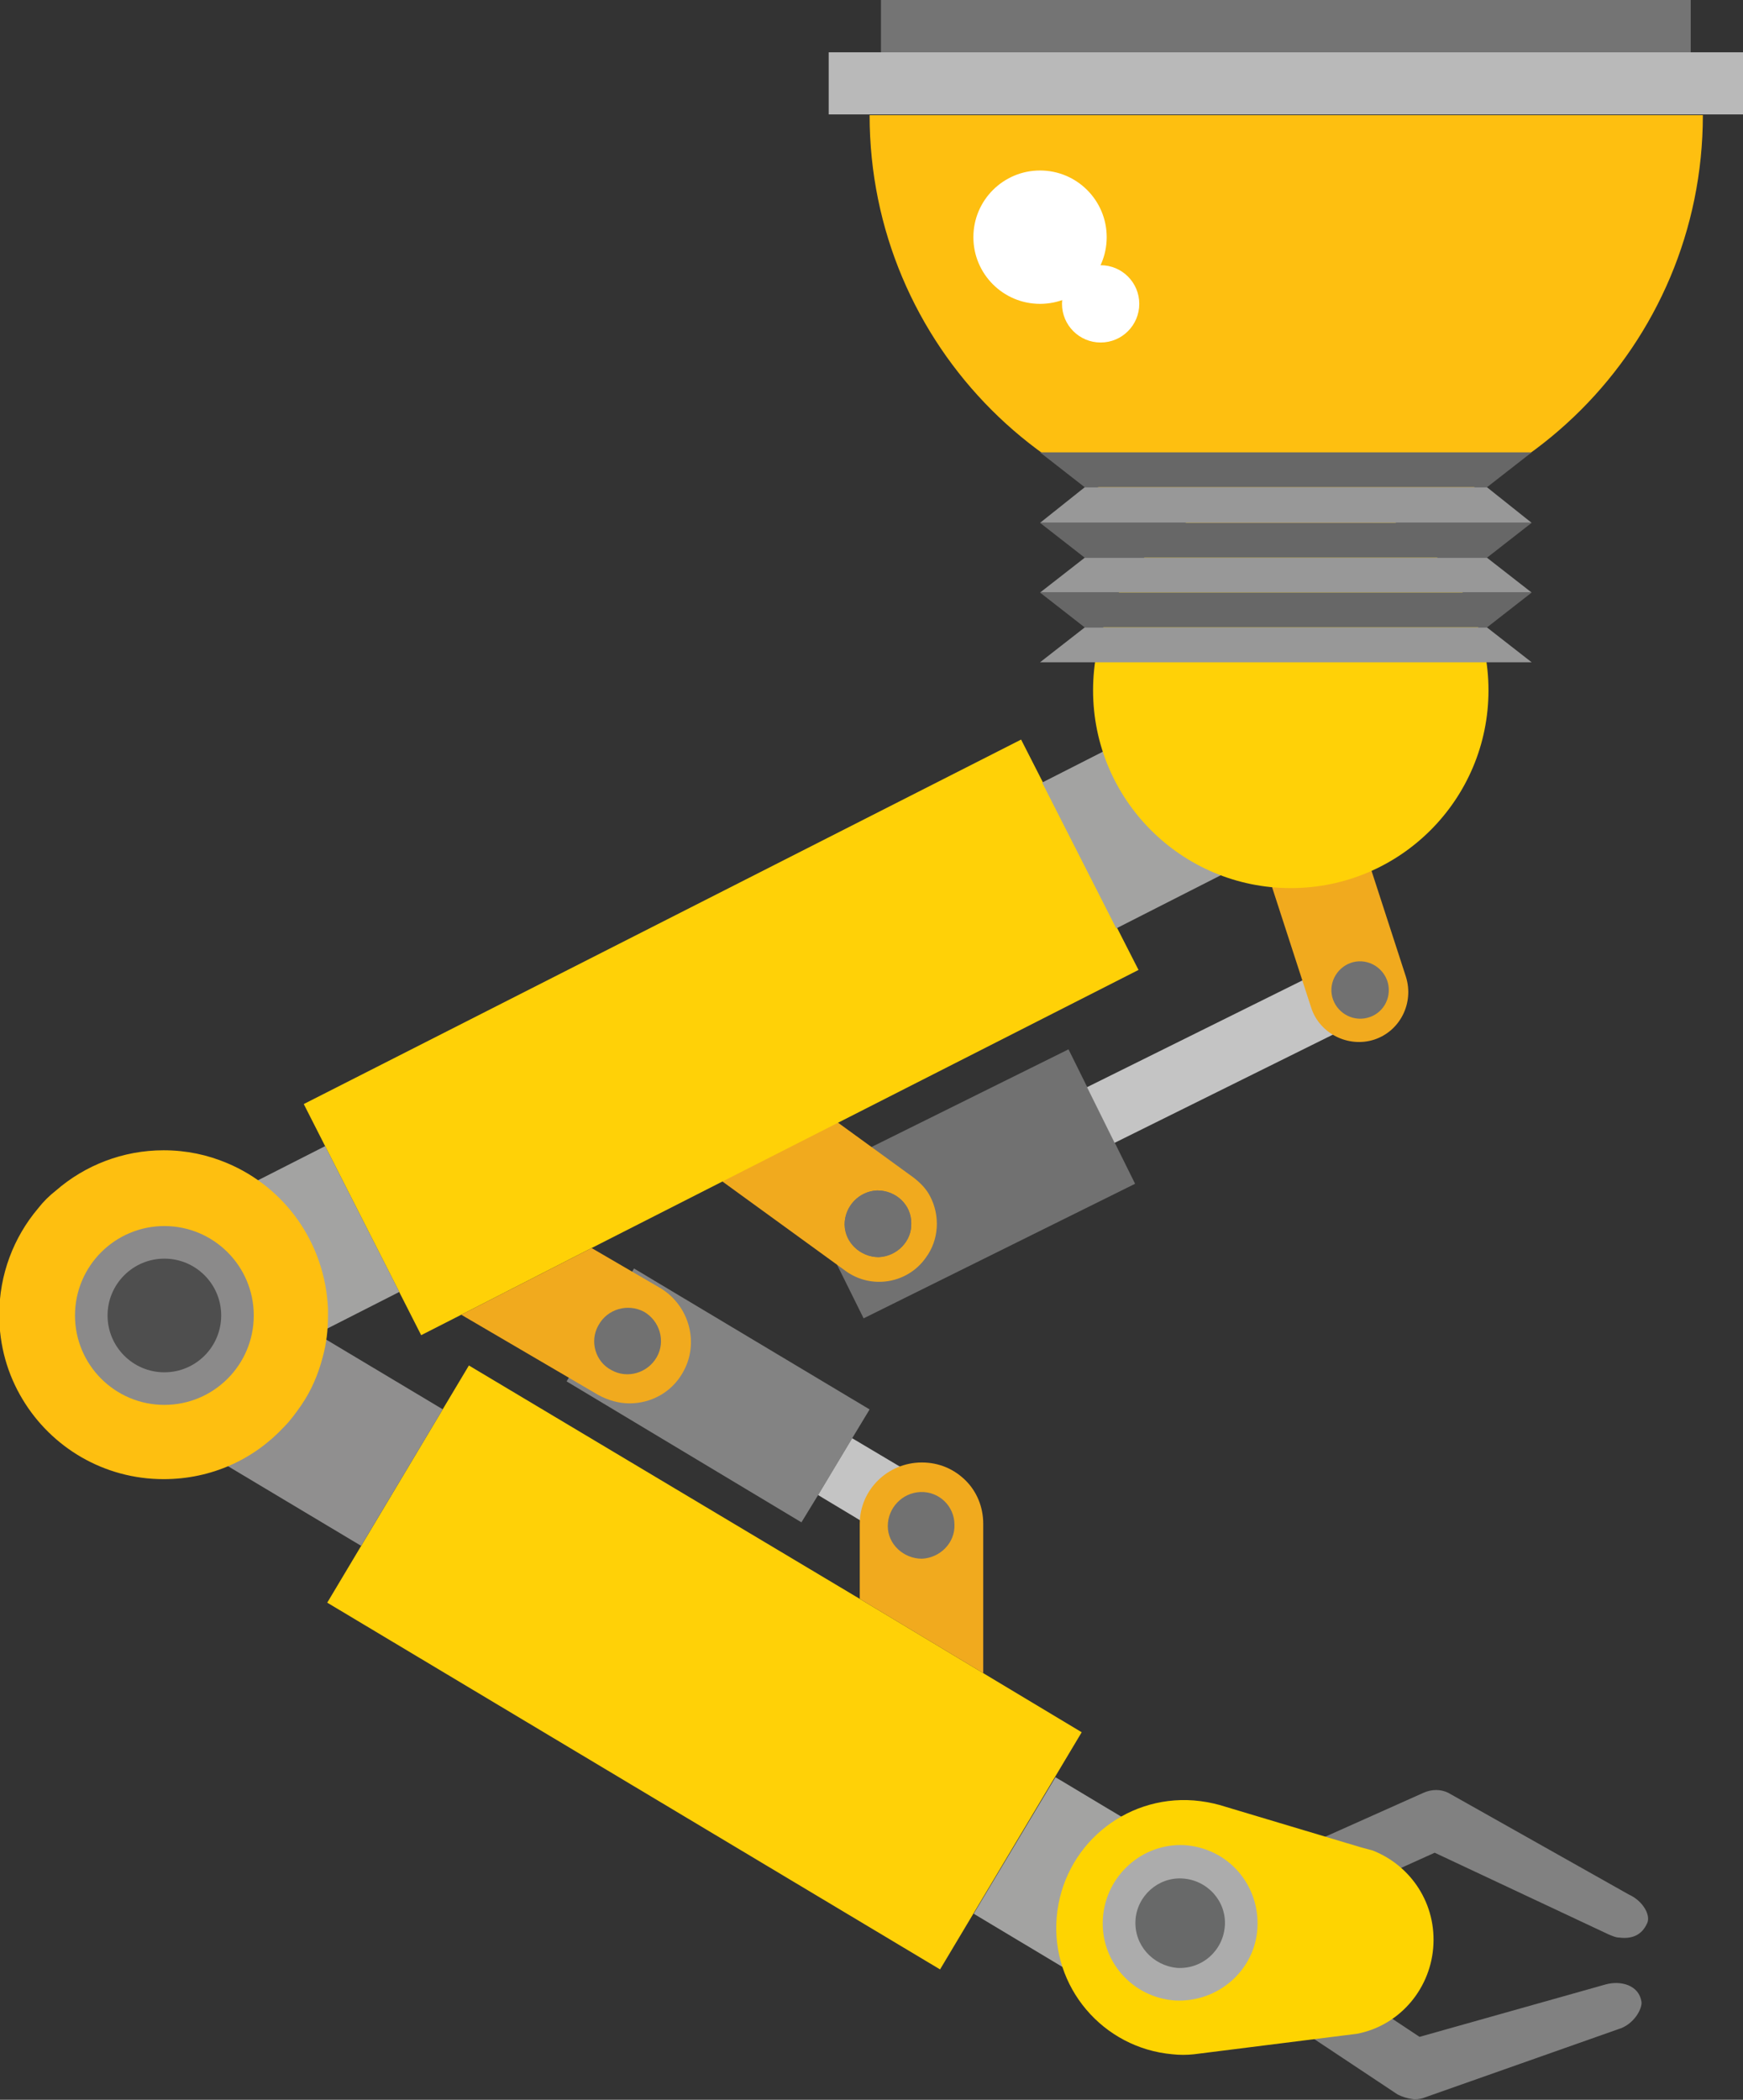 <!-- Generator: Adobe Illustrator 19.2.0, SVG Export Plug-In  -->
<svg version="1.1"
	 xmlns="http://www.w3.org/2000/svg" xmlns:xlink="http://www.w3.org/1999/xlink" xmlns:a="http://ns.adobe.com/AdobeSVGViewerExtensions/3.0/"
	 x="0px" y="0px" width="230.1px" height="277.1px" viewBox="0 0 230.1 277.1" style="enable-background:new 0 0 230.1 277.1;"
	 xml:space="preserve">
<rect x="0" y="0" width="230.1" height="277.1" fill="#333333" stroke="none"/>
<style type="text/css">
	.st0{fill:#717171;}
	.st1{fill:#C4C4C4;}
	.st2{fill:#F1AA1E;}
	.st3{fill:#FFD107;}
	.st4{fill:#A3A3A2;}
	.st5{fill:#FEBF10;}
	.st6{fill:#B9B9B9;}
	.st7{fill:#747474;}
	.st8{fill:#676767;}
	.st9{fill:#989898;}
	.st10{fill:#FFFFFF;}
	.st11{fill:#838383;}
	.st12{fill:#908F8F;}
	.st13{fill:#818181;}
	.st14{fill:#FED401;}
	.st15{fill:#ACACAC;}
	.st16{fill:#686969;}
	.st17{fill:#8B8A8A;}
	.st18{fill:#4E4E4E;}
</style>
<defs>
</defs>
<g>
	
		<rect x="107.5" y="146.4" transform="matrix(0.896 -0.444 0.444 0.896 -56.104 72.795)" class="st0" width="40" height="19.8"/>
	
		<rect x="143.2" y="134" transform="matrix(0.896 -0.444 0.444 0.896 -44.303 86.99)" class="st1" width="40.9" height="8.2"/>
	<path class="st2" d="M185.6,128.9c1.1,3.5-0.8,7.2-4.2,8.3l0,0c-3.4,1.1-7.2-0.8-8.3-4.2l-7.5-23.1c-1.1-3.5,0.8-7.2,4.2-8.3l0,0
		c3.4-1.1,7.1,0.8,8.3,4.2L185.6,128.9z"/>
	<path class="st0" d="M183.3,130.1c0.3,2.1-1.1,4-3.2,4.3c-2.1,0.3-4-1.2-4.3-3.2c-0.3-2.1,1.2-4,3.2-4.3
		C181.1,126.6,183,128.1,183.3,130.1z"/>
	<path class="st2" d="M122.8,157.9c-0.5-1-1.3-1.8-2.2-2.5l-12.8-9.3L93,154.2l18.6,13.5c3.4,2.5,8.2,1.7,10.6-1.7
		C124,163.6,124.1,160.4,122.8,157.9z M120.3,161.4c0.1,2.4-1.9,4.4-4.3,4.5c-2.4,0-4.4-1.9-4.5-4.3c0-2.4,1.9-4.4,4.3-4.5
		C118.3,157.1,120.3,159,120.3,161.4z"/>
	<path class="st0" d="M115.8,157.1c-2.4,0.1-4.3,2.1-4.3,4.5c0,2.4,2.1,4.3,4.5,4.3c2.4-0.1,4.4-2.1,4.3-4.5
		C120.3,159,118.3,157.1,115.8,157.1z"/>
	<polygon class="st3" points="150.3,128 78.1,164.7 60.9,173.5 55.6,176.2 40.1,145.7 134.8,97.6 	"/>
	
		<rect x="31.4" y="154.1" transform="matrix(0.891 -0.453 0.453 0.891 -70.363 36.054)" class="st4" width="17.4" height="21.6"/>
	
		<rect x="141.6" y="98.2" transform="matrix(0.891 -0.453 0.453 0.891 -33.072 79.923)" class="st4" width="17.4" height="21.6"/>
	<circle class="st3" cx="170.4" cy="91.1" r="26.1"/>
	<g>
		<path class="st5" d="M224.8,15.2c0,30.4-24.6,55-55,55c-30.4,0-55-24.6-55-55H224.8z"/>
		<rect x="109.4" y="6.9" class="st6" width="120.7" height="8.2"/>
		<rect x="116.3" class="st7" width="106.9" height="6.9"/>
		<polygon class="st8" points="202.2,59.7 137.3,59.7 143.2,64.3 196.3,64.3 		"/>
		<polygon class="st9" points="202.2,69 137.3,69 143.2,64.3 196.3,64.3 		"/>
		<polygon class="st8" points="202.2,69 137.3,69 143.2,73.6 196.3,73.6 		"/>
		<polygon class="st9" points="202.2,78.2 137.3,78.2 143.2,73.6 196.3,73.6 		"/>
		<polygon class="st8" points="202.2,78.2 137.3,78.2 143.2,82.8 196.3,82.8 		"/>
		<polygon class="st9" points="202.2,87.4 137.3,87.4 143.2,82.8 196.3,82.8 		"/>
	</g>
	<circle class="st10" cx="137.3" cy="31.3" r="8.8"/>
	<circle class="st10" cx="145.3" cy="40.1" r="5.1"/>
	<polygon class="st3" points="142.8,228.6 124.1,259.9 43.2,211.5 61.9,180.2 113.5,211 129.8,220.8 	"/>
	<polygon class="st11" points="114.8,186 112.5,189.8 108,197.3 105.8,200.9 74.8,182.3 83.7,167.4 	"/>
	<polygon class="st1" points="126.8,198.3 122.3,205.9 108,197.3 112.5,189.8 	"/>
	
		<rect x="33.3" y="178.8" transform="matrix(0.513 -0.858 0.858 0.513 -141.351 129.767)" class="st12" width="21" height="21.6"/>
	
		<rect x="132.7" y="238.2" transform="matrix(0.514 -0.858 0.858 0.514 -144.042 243.975)" class="st4" width="21" height="21.6"/>
	<g>
		<path class="st13" d="M186.4,277c-0.7-0.1-1.3-0.3-1.9-0.6l-12.8-8.5c-1.8-1.2-2.3-3.7-1.1-5.5c1.2-1.8,3.7-2.3,5.5-1.1l11.3,7.5
			l24.5-6.9c2.1-0.6,4.5,0.1,4.8,2.3c0.1,0.9-1,3-3.1,3.6l-25.8,9.1C187.4,277,186.9,277.1,186.4,277z"/>
	</g>
	<g>
		<path class="st13" d="M213.8,255.7c-0.5,0-0.9-0.2-1.4-0.4l-23-10.8l-12.4,5.6c-2,0.9-4.3,0-5.2-2c-0.9-2,0-4.3,2-5.2l14.1-6.3
			c1.1-0.5,2.3-0.5,3.3,0L215,250c2,0.9,3,2.9,2.4,3.9C216.7,255.4,215.4,255.9,213.8,255.7z"/>
	</g>
	<path class="st14" d="M189.2,257.1c-0.5,5.7-4.7,10.3-10.1,11.3l-1.6,0.2l-19.1,2.4l-0.8,0.1c-0.9,0.1-1.9,0.1-2.8,0
		c-9.2-0.8-16.1-8.9-15.3-18.1c0.8-9.3,8.9-16.1,18.1-15.4c1.2,0.1,2.3,0.3,3.4,0.6l18.7,5.6l1.5,0.4
		C186.3,246.2,189.7,251.3,189.2,257.1z"/>
	<path class="st15" d="M156.4,243.5c-5.6-0.3-10.4,4-10.8,9.6c-0.4,5.7,3.9,10.5,9.5,10.9c5.7,0.3,10.6-4,10.9-9.6
		C166.3,248.7,162.1,243.9,156.4,243.5z"/>
	<path class="st16" d="M156.1,247.9c-3.2-0.2-6,2.3-6.2,5.5c-0.2,3.3,2.3,6,5.5,6.3c3.3,0.2,6.1-2.3,6.3-5.6
		C161.9,250.9,159.4,248.1,156.1,247.9z"/>
	<path class="st2" d="M129.8,201.1v19.7l-16.3-9.8v-9.9c0-4.5,3.7-8.1,8.2-8.1c2.3,0,4.3,0.9,5.8,2.4
		C128.9,196.8,129.8,198.8,129.8,201.1z"/>
	<path class="st0" d="M121.5,196.9c-2.4,0.1-4.3,2.1-4.3,4.5c0,2.4,2.1,4.3,4.5,4.3c2.4-0.1,4.4-2.1,4.3-4.5
		C126,198.8,124,196.8,121.5,196.9z"/>
	<path class="st2" d="M90.1,181.2c-1.5,2.6-4.2,4-7,4c-1.4,0-2.8-0.4-4.1-1.1l-17.6-10.3c-0.2-0.1-0.3-0.2-0.5-0.3l17.2-8.8l9.1,5.3
		C91,172.3,92.4,177.3,90.1,181.2z"/>
	<path class="st0" d="M79,174.9c-1.2,2.1-0.4,4.8,1.7,5.9c2.1,1.2,4.8,0.4,6-1.7c1.2-2.1,0.4-4.8-1.7-6
		C82.9,172,80.2,172.7,79,174.9z"/>
	<g>
		<path class="st5" d="M43.3,173.6c0,1.9-0.2,3.7-0.7,5.5c-0.6,2.3-1.5,4.4-2.8,6.3c-0.7,1-1.4,2-2.3,2.9c-4,4.3-9.6,6.9-15.9,6.9
			c-7.9,0-14.8-4.2-18.6-10.5c-2-3.3-3.1-7.1-3.1-11.2c0-5.3,1.9-10.2,5.1-14c0.7-0.9,1.5-1.7,2.4-2.4c3.8-3.3,8.8-5.3,14.2-5.3
			c3,0,5.8,0.6,8.4,1.7c7.6,3.2,12.9,10.5,13.3,19.2C43.3,173.1,43.3,173.4,43.3,173.6z"/>
		<circle class="st17" cx="21.7" cy="173.6" r="11.8"/>
		<circle class="st18" cx="21.7" cy="173.6" r="7.5"/>
	</g>
</g>
</svg>
